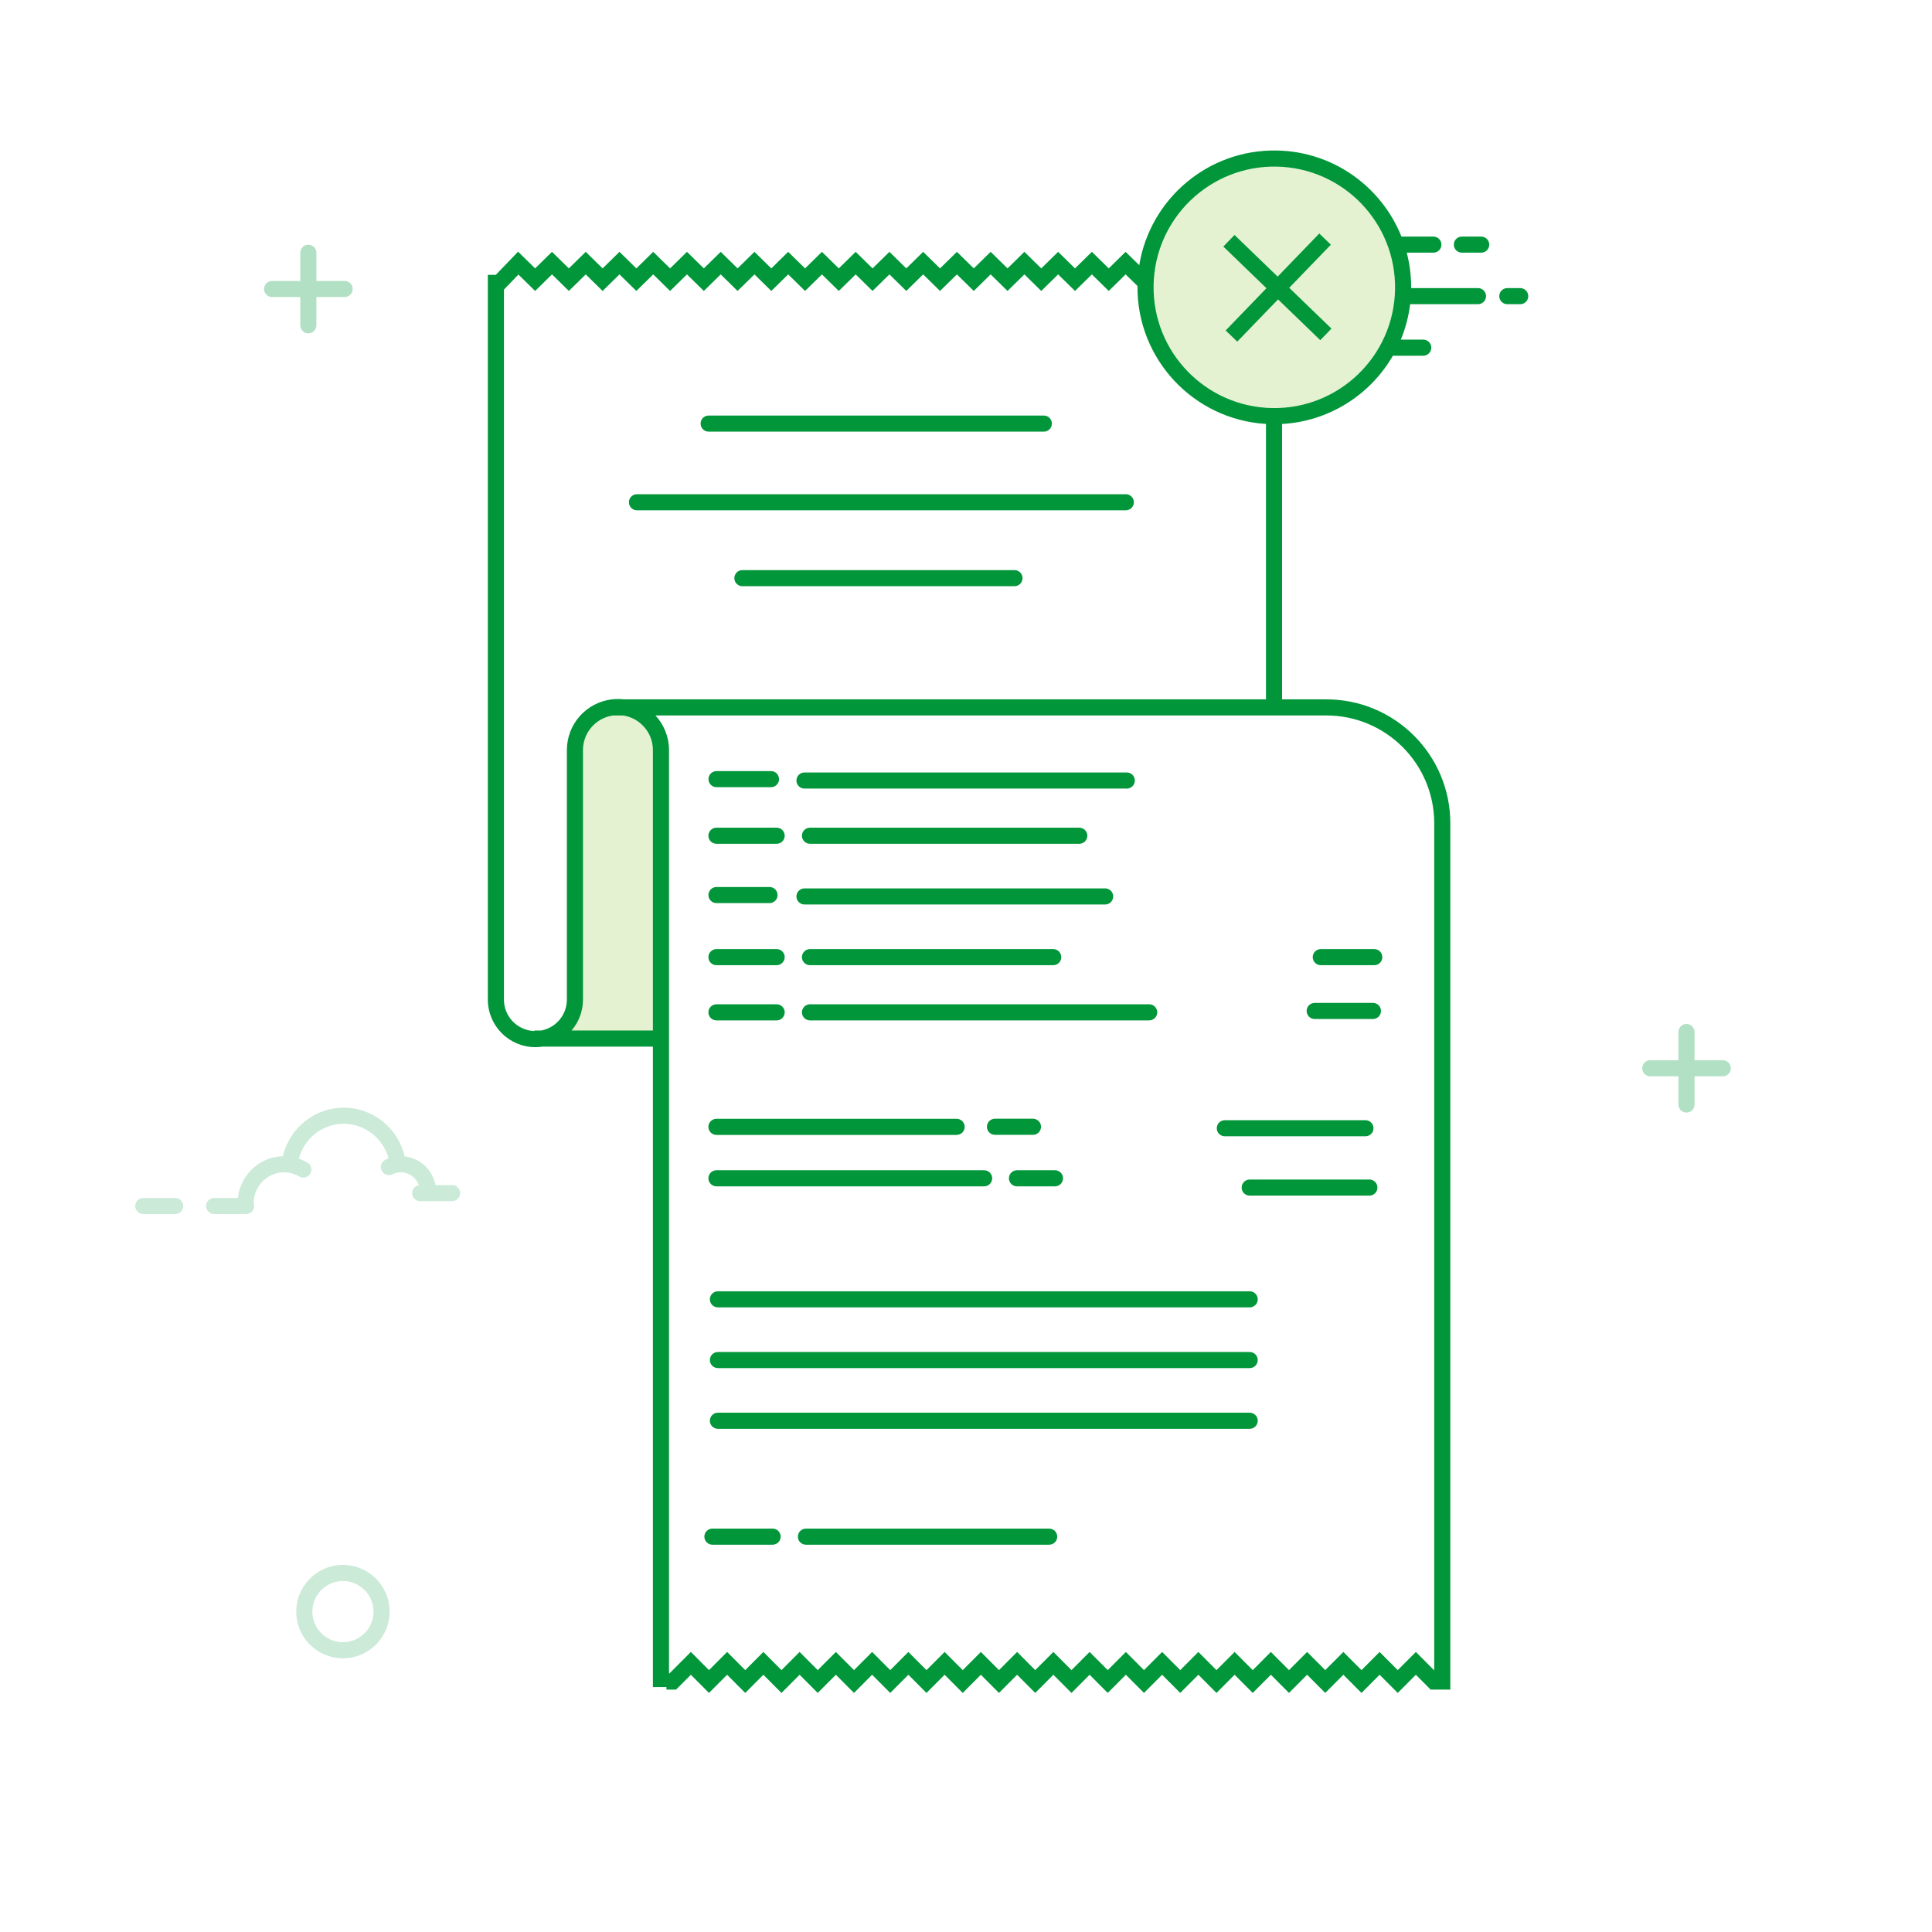 <svg width="300" height="300" viewBox="0 0 300 300" fill="none" xmlns="http://www.w3.org/2000/svg">
<rect width="300" height="300" fill="white"/>
<path fill-rule="evenodd" clip-rule="evenodd" d="M86.27 160.728L102.632 160.838V130.961V116.054C102.632 112.389 99.661 109.418 95.995 109.418C92.33 109.418 89.359 112.389 89.359 116.054V153.249L89.119 156.352L87.895 158.567L85.544 160.15L86.27 160.728Z" fill="#E4F2D2"/>
<path d="M217.997 45.349C217.804 56.393 208.695 65.19 197.651 64.997C186.607 64.805 177.81 55.695 178.003 44.651C178.196 33.607 187.305 24.811 198.349 25.003C209.393 25.196 218.19 34.305 217.997 45.349Z" fill="#E4F2D2"/>
<path fill-rule="evenodd" clip-rule="evenodd" d="M179.129 44.29C179.309 33.936 187.849 25.689 198.203 25.87C208.557 26.051 216.804 34.591 216.623 44.944C216.442 55.298 207.902 63.545 197.549 63.364C187.195 63.184 178.948 54.644 179.129 44.29ZM198.247 23.37C187.555 23.184 178.571 30.926 176.903 41.179L174.783 39.107L172.165 41.676L169.546 39.105L166.926 41.676L164.306 39.105L161.686 41.676L159.067 39.105L156.447 41.676L153.827 39.105L151.207 41.676L148.588 39.105L145.968 41.676L143.348 39.105L140.728 41.676L138.109 39.105L135.489 41.676L132.869 39.105L130.249 41.676L127.63 39.105L125.01 41.676L122.39 39.105L119.77 41.676L117.151 39.105L114.531 41.676L111.911 39.105L109.291 41.676L106.672 39.105L104.052 41.676L101.432 39.105L98.812 41.676L96.193 39.105L93.573 41.676L90.953 39.105L88.333 41.676L85.714 39.105L83.094 41.676L80.449 39.08L76.983 42.684H75.75V155.214C75.75 159.294 79.058 162.602 83.138 162.602C83.522 162.602 83.9 162.572 84.269 162.516H101.382V261.965H103.486V262.358H104.982L107.277 260.055L110.091 262.878L112.906 260.055L115.72 262.878L118.535 260.055L121.349 262.878L124.164 260.055L126.978 262.878L129.792 260.055L132.607 262.878L135.421 260.055L138.236 262.878L141.05 260.055L143.865 262.878L146.679 260.055L149.493 262.878L152.308 260.055L155.122 262.878L157.937 260.055L160.751 262.878L163.566 260.055L166.38 262.878L169.194 260.055L172.009 262.878L174.823 260.055L177.638 262.878L180.452 260.055L183.267 262.878L186.081 260.055L188.895 262.878L191.71 260.055L194.524 262.878L197.339 260.055L200.153 262.878L202.968 260.055L205.782 262.878L208.596 260.055L211.411 262.878L214.225 260.055L217.04 262.878L219.854 260.055L222.15 262.358H225.206V127.846C225.206 117.215 216.588 108.596 205.956 108.596H199.08V65.834C206.422 65.425 212.796 61.276 216.287 55.236H221C221.69 55.236 222.25 54.677 222.25 53.986C222.25 53.296 221.69 52.736 221 52.736H217.52C218.236 51.006 218.73 49.159 218.966 47.231C219.006 47.234 219.046 47.236 219.086 47.236H229.503C230.193 47.236 230.753 46.677 230.753 45.986C230.753 45.296 230.193 44.736 229.503 44.736H219.126C219.137 42.837 218.898 40.993 218.439 39.236H222.576C223.266 39.236 223.826 38.677 223.826 37.986C223.826 37.296 223.266 36.736 222.576 36.736H217.616C214.536 29.029 207.066 23.524 198.247 23.37ZM101.382 160.016V116.47C101.382 113.733 99.356 111.469 96.722 111.096H95.185C92.551 111.469 90.525 113.733 90.525 116.47V155.214C90.525 157.047 89.858 158.724 88.752 160.016H101.382ZM84.056 160.016C86.316 159.586 88.025 157.6 88.025 155.214V116.47C88.025 112.415 91.07 109.07 94.999 108.599V108.596H95.024C95.329 108.56 95.639 108.542 95.954 108.542C96.268 108.542 96.578 108.56 96.883 108.596H196.58V65.828C185.336 65.149 176.512 55.758 176.627 44.405L174.787 42.606L172.165 45.179L169.546 42.608L166.926 45.179L164.306 42.608L161.686 45.179L159.067 42.608L156.447 45.179L153.827 42.608L151.207 45.179L148.588 42.608L145.968 45.179L143.348 42.608L140.728 45.179L138.109 42.608L135.489 45.179L132.869 42.608L130.249 45.179L127.63 42.608L125.01 45.179L122.39 42.608L119.77 45.179L117.151 42.608L114.531 45.179L111.911 42.608L109.291 45.179L106.672 42.608L104.052 45.179L101.432 42.608L98.812 45.179L96.193 42.608L93.573 45.179L90.953 42.608L88.333 45.179L85.714 42.608L83.094 45.179L80.5 42.633L78.25 44.972V155.214C78.25 157.861 80.354 160.016 82.981 160.099V160.016H84.056ZM101.782 111.096C103.086 112.509 103.882 114.396 103.882 116.47V259.858H103.944L107.277 256.514L110.091 259.337L112.906 256.514L115.72 259.337L118.535 256.514L121.349 259.337L124.164 256.514L126.978 259.337L129.792 256.514L132.607 259.337L135.421 256.514L138.236 259.337L141.05 256.514L143.865 259.337L146.679 256.514L149.493 259.337L152.308 256.514L155.122 259.337L157.937 256.514L160.751 259.337L163.566 256.514L166.38 259.337L169.194 256.514L172.009 259.337L174.823 256.514L177.638 259.337L180.452 256.514L183.267 259.337L186.081 256.514L188.895 259.337L191.71 256.514L194.524 259.337L197.339 256.514L200.153 259.337L202.968 256.514L205.782 259.337L208.596 256.514L211.411 259.337L214.225 256.514L217.04 259.337L219.854 256.514L222.706 259.375V127.846C222.706 118.595 215.207 111.096 205.956 111.096H196.58V111.096H101.782ZM206.656 37.996L200.191 44.691L206.749 51.023L205.012 52.822L198.454 46.489L192.121 53.048L190.322 51.311L196.656 44.752L189.96 38.286L191.697 36.488L198.393 42.954L204.858 36.259L206.656 37.996ZM227 36.736C226.31 36.736 225.75 37.296 225.75 37.986C225.75 38.677 226.31 39.236 227 39.236H230C230.69 39.236 231.25 38.677 231.25 37.986C231.25 37.296 230.69 36.736 230 36.736H227ZM232.807 45.986C232.807 45.296 233.367 44.736 234.057 44.736H236.057C236.748 44.736 237.307 45.296 237.307 45.986C237.307 46.677 236.748 47.236 236.057 47.236H234.057C233.367 47.236 232.807 46.677 232.807 45.986ZM110.038 64.525C109.348 64.525 108.788 65.085 108.788 65.775C108.788 66.466 109.348 67.025 110.038 67.025H162.086C162.776 67.025 163.336 66.466 163.336 65.775C163.336 65.085 162.776 64.525 162.086 64.525H110.038ZM174.816 79.24H98.908C98.218 79.24 97.658 78.681 97.658 77.99C97.658 77.3 98.218 76.74 98.908 76.74H174.816C175.506 76.74 176.066 77.3 176.066 77.99C176.066 78.681 175.506 79.24 174.816 79.24ZM114.029 89.775C114.029 89.085 114.589 88.525 115.279 88.525H157.528C158.219 88.525 158.778 89.085 158.778 89.775C158.778 90.466 158.219 91.025 157.528 91.025H115.279C114.589 91.025 114.029 90.466 114.029 89.775ZM110.012 120.986C110.012 120.296 110.571 119.736 111.262 119.736H119.72C120.411 119.736 120.97 120.296 120.97 120.986C120.97 121.677 120.411 122.236 119.72 122.236H111.262C110.571 122.236 110.012 121.677 110.012 120.986ZM110 129.771C110 129.081 110.56 128.521 111.25 128.521H120.598C121.288 128.521 121.848 129.081 121.848 129.771C121.848 130.462 121.288 131.021 120.598 131.021H111.25C110.56 131.021 110 130.462 110 129.771ZM125.774 128.521C125.084 128.521 124.524 129.081 124.524 129.771C124.524 130.462 125.084 131.021 125.774 131.021H167.591C168.282 131.021 168.841 130.462 168.841 129.771C168.841 129.081 168.282 128.521 167.591 128.521H125.774ZM123.669 121.201C123.669 120.511 124.228 119.951 124.919 119.951H174.968C175.659 119.951 176.218 120.511 176.218 121.201C176.218 121.892 175.659 122.451 174.968 122.451H124.919C124.228 122.451 123.669 121.892 123.669 121.201ZM111.253 137.734C110.563 137.734 110.003 138.294 110.003 138.984C110.003 139.675 110.563 140.234 111.253 140.234H119.492C120.183 140.234 120.742 139.675 120.742 138.984C120.742 138.294 120.183 137.734 119.492 137.734H111.253ZM111.25 147.375C110.56 147.375 110 147.935 110 148.625C110 149.315 110.56 149.875 111.25 149.875H120.598C121.288 149.875 121.848 149.315 121.848 148.625C121.848 147.935 121.288 147.375 120.598 147.375H111.25ZM110 157.195C110 156.505 110.56 155.945 111.25 155.945H120.598C121.288 155.945 121.848 156.505 121.848 157.195C121.848 157.886 121.288 158.445 120.598 158.445H111.25C110.56 158.445 110 157.886 110 157.195ZM125.773 147.375C125.083 147.375 124.523 147.935 124.523 148.625C124.523 149.315 125.083 149.875 125.773 149.875H163.543C164.234 149.875 164.793 149.315 164.793 148.625C164.793 147.935 164.234 147.375 163.543 147.375H125.773ZM123.67 139.199C123.67 138.509 124.23 137.949 124.92 137.949H171.61C172.301 137.949 172.86 138.509 172.86 139.199C172.86 139.89 172.301 140.449 171.61 140.449H124.92C124.23 140.449 123.67 139.89 123.67 139.199ZM124.524 157.195C124.524 156.505 125.084 155.945 125.774 155.945H178.446C179.136 155.945 179.696 156.505 179.696 157.195C179.696 157.886 179.136 158.445 178.446 158.445H125.774C125.084 158.445 124.524 157.886 124.524 157.195ZM204.145 155.73C203.454 155.73 202.895 156.29 202.895 156.98C202.895 157.671 203.454 158.23 204.145 158.23H213.191C213.881 158.23 214.441 157.671 214.441 156.98C214.441 156.29 213.881 155.73 213.191 155.73H204.145ZM203.84 148.625C203.84 147.935 204.4 147.375 205.09 147.375H213.398C214.088 147.375 214.648 147.935 214.648 148.625C214.648 149.315 214.088 149.875 213.398 149.875H205.09C204.4 149.875 203.84 149.315 203.84 148.625ZM153.248 174.965C153.248 174.274 153.807 173.715 154.498 173.715H160.401C161.091 173.715 161.651 174.274 161.651 174.965C161.651 175.655 161.091 176.215 160.401 176.215H154.498C153.807 176.215 153.248 175.655 153.248 174.965ZM110 174.979C110 174.288 110.56 173.729 111.25 173.729H148.545C149.235 173.729 149.795 174.288 149.795 174.979C149.795 175.669 149.235 176.229 148.545 176.229H111.25C110.56 176.229 110 175.669 110 174.979ZM157.915 181.715C157.225 181.715 156.665 182.274 156.665 182.965C156.665 183.655 157.225 184.215 157.915 184.215H163.818C164.508 184.215 165.068 183.655 165.068 182.965C165.068 182.274 164.508 181.715 163.818 181.715H157.915ZM188.942 175.193C188.942 174.503 189.502 173.943 190.192 173.943H212.025C212.715 173.943 213.275 174.503 213.275 175.193C213.275 175.884 212.715 176.443 212.025 176.443H190.192C189.502 176.443 188.942 175.884 188.942 175.193ZM111.25 181.715C110.56 181.715 110 182.274 110 182.965C110 183.655 110.56 184.215 111.25 184.215H152.816C153.507 184.215 154.066 183.655 154.066 182.965C154.066 182.274 153.507 181.715 152.816 181.715H111.25ZM192.802 184.406C192.802 183.716 193.362 183.156 194.052 183.156H212.638C213.328 183.156 213.888 183.716 213.888 184.406C213.888 185.097 213.328 185.656 212.638 185.656H194.052C193.362 185.656 192.802 185.097 192.802 184.406ZM110.226 201.76C110.226 201.069 110.786 200.51 111.476 200.51H194.052C194.743 200.51 195.302 201.069 195.302 201.76C195.302 202.45 194.743 203.01 194.052 203.01H111.476C110.786 203.01 110.226 202.45 110.226 201.76ZM110.226 211.188C110.226 210.497 110.786 209.938 111.476 209.938H194.052C194.743 209.938 195.302 210.497 195.302 211.188C195.302 211.878 194.743 212.438 194.052 212.438H111.476C110.786 212.438 110.226 211.878 110.226 211.188ZM111.476 219.363C110.786 219.363 110.226 219.923 110.226 220.613C110.226 221.304 110.786 221.863 111.476 221.863H194.052C194.743 221.863 195.302 221.304 195.302 220.613C195.302 219.923 194.743 219.363 194.052 219.363H111.476ZM109.373 238.611C109.373 237.921 109.933 237.361 110.623 237.361H119.971C120.661 237.361 121.221 237.921 121.221 238.611C121.221 239.302 120.661 239.861 119.971 239.861H110.623C109.933 239.861 109.373 239.302 109.373 238.611ZM123.896 238.611C123.896 237.921 124.456 237.361 125.146 237.361H162.916C163.607 237.361 164.166 237.921 164.166 238.611C164.166 239.302 163.607 239.861 162.916 239.861H125.146C124.456 239.861 123.896 239.302 123.896 238.611Z" fill="#009639"/>
<path fill-rule="evenodd" clip-rule="evenodd" d="M60.5 250.25C60.5 254.254 57.254 257.5 53.25 257.5C49.246 257.5 46 254.254 46 250.25C46 246.246 49.246 243 53.25 243C57.254 243 60.5 246.246 60.5 250.25ZM48.5 250.25C48.5 252.873 50.627 255 53.25 255C55.873 255 58 252.873 58 250.25C58 247.627 55.873 245.5 53.25 245.5C50.627 245.5 48.5 247.627 48.5 250.25Z" fill="#CCEAD8"/>
<path fill-rule="evenodd" clip-rule="evenodd" d="M46.406 179.915C46.87 180.073 47.316 180.279 47.74 180.53C48.334 180.883 48.53 181.649 48.178 182.243C47.826 182.837 47.059 183.033 46.465 182.681C45.754 182.259 44.948 182.035 44.107 182.035C41.515 182.035 39.401 184.181 39.383 186.849C39.43 186.981 39.456 187.122 39.456 187.27C39.456 187.96 38.896 188.52 38.206 188.52H33.25C32.56 188.52 32 187.96 32 187.27C32 186.579 32.56 186.02 33.25 186.02H36.932C37.346 182.433 40.3 179.629 43.924 179.537C44.939 175.195 48.807 172 53.376 172C57.959 172 61.83 175.213 62.834 179.567C65.237 179.827 67.171 181.658 67.627 184.02H70.206C70.896 184.02 71.456 184.579 71.456 185.27C71.456 185.96 70.896 186.52 70.206 186.52H65.25C64.56 186.52 64 185.96 64 185.27C64 184.649 64.453 184.134 65.046 184.036C64.626 182.866 63.527 182.035 62.243 182.035C61.783 182.035 61.34 182.14 60.937 182.342C60.319 182.65 59.569 182.399 59.26 181.781C58.952 181.163 59.203 180.413 59.821 180.105C59.989 180.021 60.161 179.946 60.336 179.88C59.502 176.766 56.685 174.5 53.376 174.5C50.056 174.5 47.229 176.781 46.406 179.915ZM27.206 188.52H22.25C21.56 188.52 21 187.96 21 187.27C21 186.579 21.56 186.02 22.25 186.02H27.206C27.896 186.02 28.456 186.579 28.456 187.27C28.456 187.96 27.896 188.52 27.206 188.52Z" fill="#CCEAD8"/>
<path fill-rule="evenodd" clip-rule="evenodd" d="M260.63 164.63V160.25C260.63 159.56 261.189 159 261.88 159C262.57 159 263.13 159.56 263.13 160.25V164.63H267.509C268.2 164.63 268.759 165.189 268.759 165.88C268.759 166.57 268.2 167.13 267.509 167.13H263.13V171.509C263.13 172.2 262.57 172.759 261.88 172.759C261.189 172.759 260.63 172.2 260.63 171.509V167.13H256.25C255.56 167.13 255 166.57 255 165.88C255 165.189 255.56 164.63 256.25 164.63H260.63Z" fill="#B2E0C4"/>
<path fill-rule="evenodd" clip-rule="evenodd" d="M46.63 43.63V39.25C46.63 38.56 47.189 38 47.88 38C48.57 38 49.13 38.56 49.13 39.25V43.63H53.51C54.2 43.63 54.76 44.189 54.76 44.88C54.76 45.57 54.2 46.13 53.51 46.13H49.13V50.51C49.13 51.2 48.57 51.76 47.88 51.76C47.189 51.76 46.63 51.2 46.63 50.51V46.13H42.25C41.56 46.13 41 45.57 41 44.88C41 44.189 41.56 43.63 42.25 43.63H46.63Z" fill="#B2E0C4"/>
</svg>
